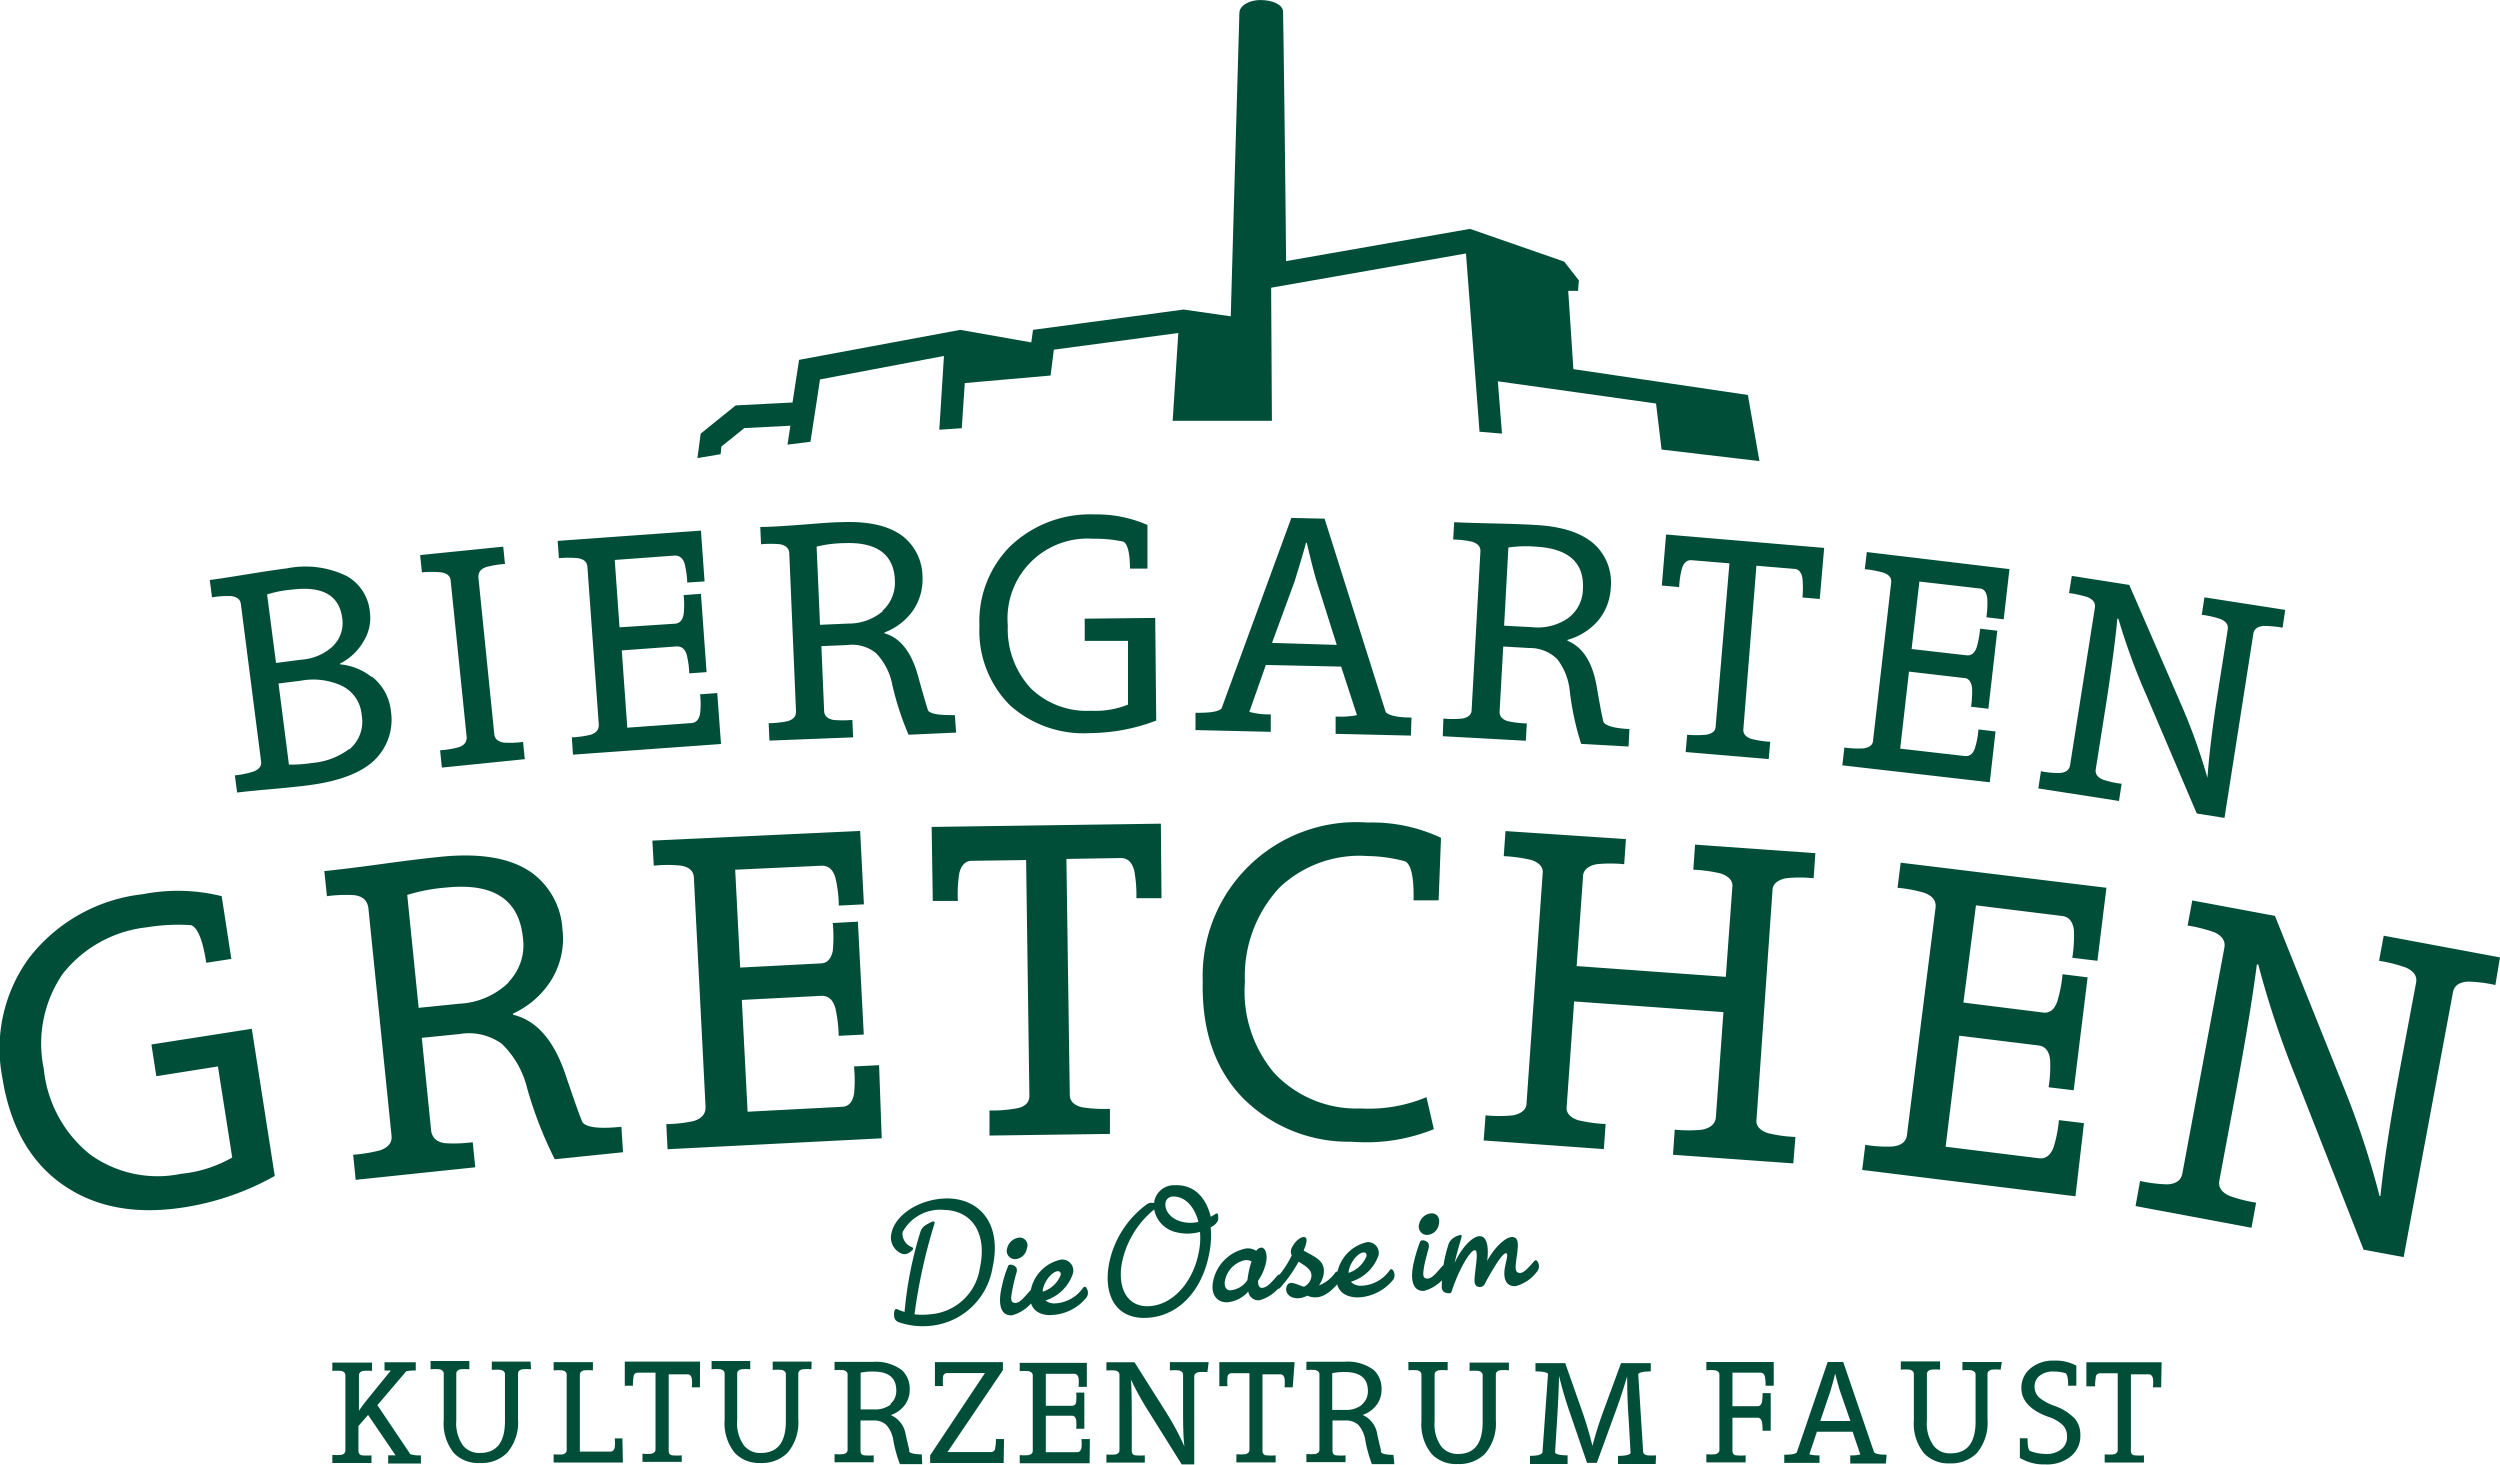 <svg xmlns="http://www.w3.org/2000/svg" xmlns:xlink="http://www.w3.org/1999/xlink" width="70.3mm" height="41.19mm" viewBox="0 0 199.27 116.75">
  <defs>
    <style>
      .a {
        fill: none;
      }

      .b {
        clip-path: url(#a);
      }

      .c {
        fill: #004e37;
      }
    </style>
    <clipPath id="a">
      <rect class="a" width="199.27" height="116.75"/>
    </clipPath>
  </defs>
  <g class="b">
    <path class="c" d="M139.32,31.48l-13.91-2.06L125,23.18l.78,0,.07-.83-1.17-1.5-7.51-2.61-14.66,2.57c0-1.68-.21-19.37-.24-19.9S101.47,0,100.45,0c-.83,0-1.63.41-1.66,1s-.63,22.38-.69,24.21l-3.76-.54-12,1.62-.14,1-5.66-1L63.69,28.68l-.52,3.4-4.53.23-2.79,2.25-.26,1.95,1.85-.31.06-.61,1.83-1.47L63,33.93l-.23,1.51,1.83-.23.52-3.38.24-1.59,9.88-1.87-.37,5.88,1.79-.12.24-3.6,6.84-.6L84,27.87l9.92-1.33-.45,7c1.4,0,2.82,0,4.25,0,1.21,0,2.43,0,3.66,0l-.06-10.61,15.53-2.73,1.08,14.21,1.79.15-.33-4.17L132,32.16l.44,3.67,7.8.92Z"/>
    <path class="c" d="M172.3,108.58h-6v1.92H167a3.61,3.61,0,0,1,.05-.71c0-.22.17-.33.34-.33h1.41v6.12c0,.17-.11.29-.33.34a3.54,3.54,0,0,1-.71,0v.65h3.13V116a3.66,3.66,0,0,1-.72,0c-.22,0-.32-.17-.32-.34v-6.12h1.41c.18,0,.29.11.35.33a3.85,3.85,0,0,1,0,.71h.65Zm-7,4.42a4.06,4.06,0,0,0-1.53-.94,4,4,0,0,1-1.21-.65,1.17,1.17,0,0,1-.39-.89,1.11,1.11,0,0,1,.34-.81,1.66,1.66,0,0,1,1.18-.39,3.28,3.28,0,0,1,.94.13c.15.09.22.42.22,1h.65v-1.6a3.41,3.41,0,0,0-1.77-.4,2.81,2.81,0,0,0-1.89.62,2,2,0,0,0-.72,1.56c0,1,.71,1.77,2.12,2.29a3,3,0,0,1,1.17.66,1.27,1.27,0,0,1,.35.93,1.23,1.23,0,0,1-.45,1,1.85,1.85,0,0,1-1.23.38,3.69,3.69,0,0,1-1.08-.17l-.21-.08c-.12-.1-.18-.43-.18-1H161v1.56a3.6,3.6,0,0,0,2,.52,3,3,0,0,0,2.12-.69,2.09,2.09,0,0,0,.7-1.63,2,2,0,0,0-.52-1.42m-5.74-4.42h-3.14v.66a3.91,3.91,0,0,1,.72,0c.22.06.33.17.33.35v3.72c0,1.7-.65,2.55-2,2.55a1.62,1.62,0,0,1-1.34-.6,3,3,0,0,1-.54-2v-3.72c0-.18.11-.29.33-.35a3.91,3.91,0,0,1,.72,0v-.66h-3.13v.66a3.71,3.71,0,0,1,.71,0c.22.06.33.17.33.35v3.69a3.74,3.74,0,0,0,.83,2.65,2.68,2.68,0,0,0,2,.78,2.9,2.9,0,0,0,2.18-.81,3.74,3.74,0,0,0,.86-2.67v-3.64c0-.18.11-.29.33-.35a3.91,3.91,0,0,1,.72,0Zm-14.47,4.7.79-2.32c.19-.65.32-1.13.4-1.46h0c.18.72.32,1.21.41,1.47l.8,2.31Zm5.29,2.69c-.54,0-.86-.06-1-.19l-2.46-7.2h-1.24l-2.46,7.2c-.1.13-.43.19-1,.19v.65h2.81V116a2.79,2.79,0,0,1-.81-.08l.6-1.8h2.85l.61,1.81a2.77,2.77,0,0,1-.8.07v.65h2.84Zm-9-7.39h-5.37v.66a3.71,3.71,0,0,1,.71,0c.22.06.33.17.33.35v6c0,.17-.11.29-.33.34a3.46,3.46,0,0,1-.71,0v.65h3.13V116a3.66,3.66,0,0,1-.72,0c-.22,0-.33-.17-.33-.34V113h2c.18,0,.29.11.35.32a3.66,3.66,0,0,1,.05.72h.65v-3h-.65a3.66,3.66,0,0,1-.05.72c-.06.22-.17.32-.35.32h-2v-2.67h2.24c.18,0,.29.11.35.33a3.54,3.54,0,0,1,.05.71h.65ZM132,116a4.71,4.71,0,0,1-.69,0c-.22-.05-.34-.15-.34-.3l-.39-6.18q.15-.21,1-.21v-.66h-2.37l-1.43,3.89c-.33.9-.61,1.8-.85,2.71h0c-.22-.91-.49-1.82-.8-2.71l-1.37-3.89h-2.37v.66c.56,0,.89.06,1,.19l-.44,6.21c0,.22-.36.33-1,.33v.65h3V116q-.84,0-1-.21l.16-2.59c.07-1.13.13-2.31.16-3.54h0c.22.94.53,2,.92,3.11l1.31,3.83h.78l1.42-3.9c.38-1,.72-2.07,1-3h0c0,.67,0,1.83.12,3.46l.15,2.66c-.09.15-.43.22-1,.22v.65h3Zm-11.73-7.39h-3.13v.66a4.05,4.05,0,0,1,.72,0c.21.06.32.17.32.35v3.72q0,2.55-1.95,2.55a1.66,1.66,0,0,1-1.35-.6,3,3,0,0,1-.53-2v-3.72c0-.18.1-.29.32-.35a3.91,3.91,0,0,1,.72,0v-.66h-3.13v.66a3.91,3.91,0,0,1,.72,0c.21.06.32.17.32.35v3.69a3.74,3.74,0,0,0,.83,2.65,2.68,2.68,0,0,0,2.06.78,2.9,2.9,0,0,0,2.17-.81,3.7,3.7,0,0,0,.87-2.67v-3.64c0-.18.1-.29.32-.35a3.91,3.91,0,0,1,.72,0Zm-11.7,3.35a2,2,0,0,1-1.32.42h-1.06v-2.93a4.42,4.42,0,0,1,1-.09c1.23,0,1.84.5,1.84,1.5a1.35,1.35,0,0,1-.49,1.1m2.53,4c-.58,0-.91-.08-1-.22l0-.17c-.06-.23-.15-.62-.28-1.17a2,2,0,0,0-1.18-1.62v0a2.3,2.3,0,0,0,1.07-.74,2,2,0,0,0,.44-1.31,2,2,0,0,0-.62-1.53,3.45,3.45,0,0,0-2.33-.66l-1.55,0-1.49,0v.66a3.78,3.78,0,0,1,.71,0c.22.06.33.17.33.35v6c0,.17-.11.29-.33.34a3.61,3.61,0,0,1-.71,0v.65h3.12V116a3.66,3.66,0,0,1-.72,0c-.22,0-.32-.17-.32-.34v-2.44h1a1.47,1.47,0,0,1,1.07.36,2.4,2.4,0,0,1,.54,1.19,11,11,0,0,0,.53,1.93h1.79Zm-7.88-7.39h-6v1.92h.65a3.61,3.61,0,0,1,0-.71c0-.22.17-.33.34-.33h1.41v6.12c0,.17-.11.29-.33.34a3.61,3.61,0,0,1-.71,0v.65h3.13V116a3.66,3.66,0,0,1-.72,0c-.22,0-.33-.17-.33-.34v-6.12h1.42c.17,0,.29.11.34.33a3.61,3.61,0,0,1,0,.71h.65Zm-6.85,0H93.25v.66a3.91,3.91,0,0,1,.72,0c.22.06.33.17.33.34V112c0,1.33,0,2.43.11,3.3h0A21.43,21.43,0,0,0,93,112.65l-2.57-4.07H88.19v.66a3.91,3.91,0,0,1,.72,0c.22.06.32.17.32.35v6c0,.17-.1.29-.32.34a3.66,3.66,0,0,1-.72,0v.65h3.06V116a3.61,3.61,0,0,1-.71,0c-.22,0-.33-.17-.33-.34v-2.4c0-1.37,0-2.48-.07-3.31l0,0a24,24,0,0,0,1.5,2.69l2.55,4.08h1v-7c0-.18.11-.29.33-.35a3.91,3.91,0,0,1,.72,0Zm-9.47,6.13H86.2a3.66,3.66,0,0,1,0,.72c-.06.22-.17.33-.35.33H83.36v-2.91h2.08c.17,0,.29.11.34.33a3.61,3.61,0,0,1,0,.71h.65V111h-.65a3.66,3.66,0,0,1,0,.72c0,.22-.17.33-.34.33H83.36v-2.55h2.26c.18,0,.29.11.35.33a3.78,3.78,0,0,1,0,.71h.66v-1.91H81.28v.66a3.71,3.71,0,0,1,.71,0c.22.06.33.17.33.35v6c0,.17-.11.29-.33.34a3.46,3.46,0,0,1-.71,0v.65h5.57Zm-6.84,0h-.65a2.91,2.91,0,0,1-.06.72c0,.21-.17.32-.34.32H75.52l4.42-6.53v-.64H74.52v1.91h.65a3.61,3.61,0,0,1,0-.71c0-.22.17-.33.34-.33h3L74.14,116v.61H80Zm-9-2.78a2,2,0,0,1-1.32.42H68.6v-2.93a4.52,4.52,0,0,1,1-.09c1.23,0,1.84.5,1.84,1.5a1.35,1.35,0,0,1-.49,1.1m2.52,4c-.57,0-.9-.08-1-.22l0-.17c-.06-.23-.15-.62-.28-1.17A2,2,0,0,0,71,112.79v0a2.3,2.3,0,0,0,1.07-.74,2,2,0,0,0,.44-1.31,2,2,0,0,0-.62-1.53,3.45,3.45,0,0,0-2.33-.66l-1.55,0-1.49,0v.66a3.85,3.85,0,0,1,.71,0c.22.06.33.17.33.35v6c0,.17-.11.29-.33.34a3.61,3.61,0,0,1-.71,0v.65h3.12V116a3.66,3.66,0,0,1-.72,0c-.22,0-.33-.17-.33-.34v-2.44h1a1.45,1.45,0,0,1,1.06.36,2.32,2.32,0,0,1,.55,1.19,10.11,10.11,0,0,0,.53,1.93h1.78Zm-8.78-7.39H61.59v.66a3.91,3.91,0,0,1,.72,0c.22.06.33.17.33.35v3.72c0,1.7-.65,2.55-2,2.55a1.62,1.62,0,0,1-1.34-.6,3,3,0,0,1-.54-2v-3.72c0-.18.11-.29.33-.35a3.85,3.85,0,0,1,.71,0v-.66H56.72v.66a3.71,3.71,0,0,1,.71,0c.22.06.33.17.33.35v3.69a3.74,3.74,0,0,0,.83,2.65,2.68,2.68,0,0,0,2,.78,2.9,2.9,0,0,0,2.18-.81,3.74,3.74,0,0,0,.86-2.67v-3.64c0-.18.11-.29.33-.35a3.91,3.91,0,0,1,.72,0Zm-8.89,0h-6v1.92h.65a3.61,3.61,0,0,1,.05-.71c0-.22.17-.33.34-.33h1.41v6.12c0,.17-.11.29-.33.34a3.54,3.54,0,0,1-.71,0v.65h3.13V116a3.66,3.66,0,0,1-.72,0c-.22,0-.32-.17-.32-.34v-6.12H54.8c.18,0,.29.11.34.33a3,3,0,0,1,0,.71h.65Zm-6.19,6.12H49a3.66,3.66,0,0,1,0,.72c-.05.22-.17.33-.34.33H46.22v-6.12c0-.18.1-.29.32-.35a3.91,3.91,0,0,1,.72,0v-.66H44.13v.66a3.91,3.91,0,0,1,.72,0c.21.06.32.17.32.35v6c0,.17-.11.29-.32.34a3.66,3.66,0,0,1-.72,0v.65h5.52Zm-7.32-6.12H39.2v.66a3.91,3.91,0,0,1,.72,0c.22.06.33.17.33.35v3.72c0,1.7-.66,2.55-2,2.55a1.66,1.66,0,0,1-1.35-.6,3.08,3.08,0,0,1-.53-2v-3.72c0-.18.11-.29.32-.35a4.05,4.05,0,0,1,.72,0v-.66H34.32v.66a3.91,3.91,0,0,1,.72,0c.22.06.33.17.33.35v3.69a3.74,3.74,0,0,0,.82,2.65,2.7,2.7,0,0,0,2.06.78,2.88,2.88,0,0,0,2.17-.81,3.7,3.7,0,0,0,.87-2.67v-3.64c0-.18.11-.29.33-.35a3.71,3.71,0,0,1,.71,0ZM33.55,116a2.44,2.44,0,0,1-.84-.09L30.08,112l2.3-2.7a3.08,3.08,0,0,1,.76-.06v-.66H30.65v.66h.5l-1.91,2.35c-.22.28-.43.56-.63.86h0v-2.83c0-.18.11-.29.32-.35a4.05,4.05,0,0,1,.72,0v-.66H26.49v.66a3.91,3.91,0,0,1,.72,0c.21.06.32.17.32.35v6c0,.17-.11.29-.32.34a3.66,3.66,0,0,1-.72,0v.65h3.12V116a3.81,3.81,0,0,1-.72,0c-.21,0-.32-.17-.32-.34v-2l.77-.88L31.53,116l-.59,0v.65h2.61Z"/>
    <path class="c" d="M118.54,100.53c.14-1.11,0-2-.6-2s-1.49,1-2,2.14c.13-.56.3-1.2.54-2,.07-.23,0-.27-.2-.21a1.8,1.8,0,0,0-.46.23,1,1,0,0,0-.39.58,11,11,0,0,0-.51,3.29.48.48,0,0,0,.2.43.85.85,0,0,0,.34.09c.13,0,.21,0,.27-.21.51-1.57,1.4-3.15,1.8-3.22s0,1.68,0,2.41c0,.4.19.53.44.52a.43.43,0,0,0,.39-.27c.53-1,1.36-2.4,1.66-2.42s-.08.85-.11,1.5.21,1.17.91,1.12a3.11,3.11,0,0,0,1.68-1.14.66.66,0,0,0,.16-.54.79.79,0,0,0-.13-.31c-.06-.08-.13-.11-.24,0-.49.55-.87,1-1.19.94s-.35-.3-.21-1.26.19-1.55-.32-1.6-1.4.76-2,1.85m-4.72-.87c.08-.29.05-.47-.07-.57a.59.59,0,0,0-.34-.15c-.14,0-.21,0-.28.19a12.15,12.15,0,0,0-.46,1.53c-.34,1.43-.09,2.37.81,2.31a3.13,3.13,0,0,0,1.67-1.13.58.58,0,0,0,.16-.53.82.82,0,0,0-.12-.32c-.07-.08-.14-.1-.25,0-.48.54-.82,1-1.18,1s-.38-.23-.31-.75.22-1,.37-1.6m.27-2.85a1.07,1.07,0,0,0-1,.85.66.66,0,0,0,.65.87,1,1,0,0,0,.92-.86c.12-.53-.18-.88-.61-.86m-6.58,4.75a1.11,1.11,0,0,1,0-.17c.16-.75.74-1.42,1.19-1.47.16,0,.26.1.23.3a2.29,2.29,0,0,1-1.44,1.34m.21.7a3.35,3.35,0,0,0,2.19-2.1A.87.87,0,0,0,109,99a3.11,3.11,0,0,0-2.42,2.5c-.26,1.44.71,1.94,1.74,1.91a3.81,3.81,0,0,0,2.67-1.34.62.62,0,0,0,.16-.52.83.83,0,0,0-.13-.32c-.06-.08-.13-.11-.24,0a2.87,2.87,0,0,1-2.25,1.25,1.12,1.12,0,0,1-.78-.24m-2.69.3a2.14,2.14,0,0,0,.42-.86c.27-1.2-.69-1.49-1.57-2,.19-.46.41-1.1,0-1.08s-.88.61-1,1a.69.69,0,0,0,.05.46,7.59,7.59,0,0,1-1.14,1.74.63.63,0,0,0-.17.5.89.89,0,0,0,.14.35c.07.08.13.12.24,0a10.82,10.82,0,0,0,1.48-2.09c.44.3,1.16.62,1,1.3a1.08,1.08,0,0,1-.57.7c-.48-.11-1.14-.57-1.36-.08s.15,1,.86,1a1.68,1.68,0,0,0,.76-.21c1,.44,1.82-.24,2.47-1a.63.63,0,0,0,.15-.53.69.69,0,0,0-.12-.32c-.07-.08-.13-.11-.26,0a2.78,2.78,0,0,1-1.39,1.06m-5.29-1.94a5.9,5.9,0,0,0-.2.72c-.06.27-.1.53-.13.77a1.84,1.84,0,0,1-1.37.82c-.32,0-.54-.32-.4-.86a2.06,2.06,0,0,1,1.54-1.54.91.91,0,0,1,.56.09m-.26,2.43a.82.82,0,0,0,.88.67,3.11,3.11,0,0,0,1.67-1.14.64.64,0,0,0,.16-.53,1.12,1.12,0,0,0-.12-.32c-.07-.08-.14-.1-.25,0-.49.55-.84,1-1.27,1-.19,0-.31-.21-.29-.57a4,4,0,0,0,.65-1.54c.08-.44,0-1-.34-1.1-.17,0-.33.07-.46.26a1.2,1.2,0,0,0-.8-.19,3.32,3.32,0,0,0-2.62,2.54c-.27,1.24.39,1.78,1.12,1.75a2.51,2.51,0,0,0,1.67-.86M92,96.4a2.28,2.28,0,0,0,1.65,1.79,3.76,3.76,0,0,0,2,0,5.7,5.7,0,0,1-.12,1.73c-.48,2.35-2.09,4.1-3.94,4.19s-2.52-1.61-2.16-3.47A7.36,7.36,0,0,1,92,96.4m3.49,1c-1.54.31-2.71-.57-2.59-1.52a.59.59,0,0,1,.62-.51c1,0,1.7.87,2,2m1-.32c-.34-1.53-1.3-2.63-2.82-2.58A1.6,1.6,0,0,0,92,95.79l0,.09-.09,0a.65.65,0,0,0-.51.12,7.69,7.69,0,0,0-3,4.73c-.44,2.3.4,4.43,3,4.31s4.47-2.25,5-5.21a7,7,0,0,0,.1-2l.22-.14a.89.89,0,0,0,.37-.44,1.72,1.72,0,0,0,0-.39c0-.12-.08-.19-.21-.1a6,6,0,0,1-.53.31m-13.23,5.89a1.11,1.11,0,0,1,0-.17c.16-.75.74-1.42,1.19-1.47.16,0,.26.1.24.3a2.28,2.28,0,0,1-1.45,1.34m.21.7a3.36,3.36,0,0,0,2.19-2.09.88.88,0,0,0-.94-1.17,3.1,3.1,0,0,0-2.41,2.5c-.27,1.45.7,2,1.73,1.91a3.77,3.77,0,0,0,2.67-1.33.65.65,0,0,0,.16-.53,1,1,0,0,0-.12-.32c-.07-.08-.14-.1-.25,0a2.91,2.91,0,0,1-2.25,1.26,1.17,1.17,0,0,1-.78-.25M81,101.53c.09-.3.06-.48-.07-.58a.67.67,0,0,0-.33-.15c-.14,0-.22,0-.28.2a9.12,9.12,0,0,0-.46,1.52c-.35,1.44-.09,2.38.8,2.32a3.13,3.13,0,0,0,1.68-1.14.61.61,0,0,0,.16-.53.9.9,0,0,0-.13-.32c-.06-.08-.13-.1-.24,0-.48.53-.83,1-1.19,1s-.38-.24-.3-.76a16.12,16.12,0,0,1,.36-1.59m.28-2.86a1.11,1.11,0,0,0-1,.85.66.66,0,0,0,.66.87,1,1,0,0,0,.91-.86.62.62,0,0,0-.6-.86m-8.35,6.07a43.32,43.32,0,0,1,1.57-7.13c.06-.2,0-.26-.19-.2a4.59,4.59,0,0,0-.48.26.94.94,0,0,0-.44.56,30.58,30.58,0,0,0-1.26,6.37,4.52,4.52,0,0,1-.54-.2c-.17-.08-.24,0-.28.16a1.42,1.42,0,0,0,0,.46.53.53,0,0,0,.37.4,5.79,5.79,0,0,0,2.35.3,5.55,5.55,0,0,0,5.11-4.64c.77-3.44-.95-5.48-3.56-5.53-2.23,0-4.19,1.3-4.49,2.76a1.39,1.39,0,0,0,.78,1.63.68.68,0,0,0,.51,0,1.48,1.48,0,0,0,.35-.25c.11-.1.11-.2,0-.25a1.16,1.16,0,0,1-.76-1.2,3.4,3.4,0,0,1,3.35-1.77c2.08.05,3.44,1.74,2.81,4.65a4.32,4.32,0,0,1-4,3.67,5.45,5.45,0,0,1-1.21,0"/>
    <path class="c" d="M199.27,76.31,190,74.58l-.37,2a11.85,11.85,0,0,1,2.14.54c.64.29.91.69.81,1.21l-1.31,7q-1.12,6-1.53,10l-.07,0a68.94,68.94,0,0,0-2.87-8.7L181.33,73l-6.59-1.23-.37,2a11.85,11.85,0,0,1,2.14.54c.62.29.89.7.79,1.23l-3.35,18c-.1.53-.49.82-1.18.86a11.19,11.19,0,0,1-2.19-.27l-.36,2,9.24,1.73.37-2a11.26,11.26,0,0,1-2.14-.55c-.62-.28-.89-.69-.79-1.22l1.35-7.22c.77-4.16,1.32-7.5,1.64-10l.11,0a74.38,74.38,0,0,0,3,9l5.4,13.74,3.19.59,3.93-21.11c.1-.52.49-.81,1.18-.85a11.11,11.11,0,0,1,2.2.27ZM166.11,89.52l-2-.24a9.88,9.88,0,0,1-.43,2.18c-.25.64-.64.93-1.17.86l-7.43-.92,1.09-8.85,6.32.78c.53.07.84.44.92,1.13a10.68,10.68,0,0,1-.12,2.2l2,.24,1.11-9-2-.25a10.71,10.71,0,0,1-.42,2.18q-.36,1-1.17.87l-6.31-.79,1-7.75,6.88.85c.53.07.84.44.93,1.13a11.8,11.8,0,0,1-.13,2.2l2,.24.72-5.82-16.4-2-.25,2a11.21,11.21,0,0,1,2.16.41c.65.25.93.64.87,1.17L152,90.46c-.06.53-.44.84-1.12.92a10.21,10.21,0,0,1-2.2-.13l-.25,2,17,2.1Zm-23,1.1a10.79,10.79,0,0,1-2.18-.3c-.65-.21-1-.59-.92-1.12L141.28,71c0-.54.4-.86,1.08-1a10.44,10.44,0,0,1,2.2,0l.14-2-9.59-.68-.14,2a11.46,11.46,0,0,1,2.18.3c.66.22,1,.59.93,1.11l-.52,7.13L125.67,77l.51-7.12c0-.53.4-.86,1.08-1a11.47,11.47,0,0,1,2.2,0l.14-2L120,66.24l-.14,2a12,12,0,0,1,2.18.3c.65.21,1,.58.92,1.11L121.68,87.9c0,.53-.39.85-1.07,1a11.48,11.48,0,0,1-2.2,0l-.15,2,9.58.69.14-2a11.87,11.87,0,0,1-2.18-.3c-.66-.22-1-.59-.92-1.13l.59-8.34,11.9.85-.6,8.37q-.06.78-1.08,1a10.65,10.65,0,0,1-2.2,0l-.14,2,9.59.69ZM114.86,66.78A12.9,12.9,0,0,0,109,65.56,12.25,12.25,0,0,0,95.87,78.21q-.14,5.92,3.26,9.37A11.89,11.89,0,0,0,107.74,91a14.36,14.36,0,0,0,6.55-1l-.59-2.55a11.92,11.92,0,0,1-5.24.9,9,9,0,0,1-6.89-2.82,10.08,10.08,0,0,1-2.34-7.27A10.36,10.36,0,0,1,102,70.73a9.26,9.26,0,0,1,7-2.5,12.35,12.35,0,0,1,3,.42c.49.26.71,1.3.67,3.11l2,0ZM92.53,65.65l-18.27.26.09,5.9,2,0a10.68,10.68,0,0,1,.11-2.2c.16-.67.51-1,1-1l4.33-.06.26,18.79c0,.52-.32.87-1,1a10.69,10.69,0,0,1-2.18.17l0,2,9.6-.13,0-2a11.23,11.23,0,0,1-2.2-.12c-.67-.15-1-.5-1-1L85,68.46l4.34-.07c.54,0,.89.33,1.07,1a10.78,10.78,0,0,1,.17,2.2l2,0ZM70.07,84.9l-2,.1a10.82,10.82,0,0,1,0,2.22c-.14.68-.47,1-1,1l-7.48.39-.46-8.91,6.36-.33c.53,0,.9.29,1.1,1a11.25,11.25,0,0,1,.26,2.19l2-.1-.47-9-2,.11a12.14,12.14,0,0,1,0,2.22c-.14.67-.47,1-1,1L59,77.12l-.4-7.8L65.5,69c.53,0,.9.29,1.1,1a10.79,10.79,0,0,1,.26,2.18l2-.1-.3-5.85L52,67l.11,2a10.29,10.29,0,0,1,2.2,0c.67.13,1,.46,1,1l.93,18.25c0,.53-.29.9-.94,1.1a11.26,11.26,0,0,1-2.19.25l.1,2,17.07-.87ZM40.53,78.32A6.07,6.07,0,0,1,36.63,80l-3.26.33-.91-9a14.29,14.29,0,0,1,3.12-.59q5.64-.57,6.1,4a4.23,4.23,0,0,1-1.15,3.54m9,11.53c-1.76.18-2.79.06-3.11-.37l-.2-.5c-.26-.69-.66-1.85-1.21-3.47-.92-2.62-2.29-4.16-4.12-4.59v-.09a7.08,7.08,0,0,0,3-2.59,6.27,6.27,0,0,0,.94-4.14,6,6,0,0,0-2.39-4.46q-2.47-1.8-7.32-1.31c-1.19.12-2.76.31-4.72.58s-3.48.45-4.55.56l.21,2a11.3,11.3,0,0,1,2.2-.08c.68.1,1,.42,1.1,1l1.85,18.19c.05.52-.24.9-.89,1.14a12,12,0,0,1-2.17.36l.2,2,9.53-1-.2-2a11.29,11.29,0,0,1-2.2.08c-.68-.1-1-.41-1.11-.95l-.75-7.45,3-.3A4.46,4.46,0,0,1,40,83.2a7.28,7.28,0,0,1,2,3.47,31.73,31.73,0,0,0,2.22,5.73l5.44-.56ZM20.07,82l-8,1.25.39,2.53L17.37,85l1.14,7.26a10.16,10.16,0,0,1-4.09,1.3A9.18,9.18,0,0,1,7.16,92a10,10,0,0,1-3.67-6.81A9.83,9.83,0,0,1,5,77.62a9.89,9.89,0,0,1,6.71-3.71,15.4,15.4,0,0,1,3.52-.17c.52.19.93,1.17,1.21,3l2-.31-.77-5a14.47,14.47,0,0,0-6.27-.16,13.29,13.29,0,0,0-9.08,5.08A12.23,12.23,0,0,0,.19,85.91q.92,5.78,4.79,8.5t9.64,1.83a21.49,21.49,0,0,0,7.28-2.51Z"/>
    <path class="c" d="M182.15,48.61l-6.44-1L175.5,49a7.81,7.81,0,0,1,1.49.34c.44.18.64.46.58.82L176.81,55q-.66,4.18-.86,7h0a46.63,46.63,0,0,0-2.16-6l-4.07-9.38-4.58-.72-.22,1.37a8.73,8.73,0,0,1,1.49.33c.44.19.63.47.57.83L165,61c-.06.36-.33.57-.8.61a6.84,6.84,0,0,1-1.52-.14l-.21,1.37,6.43,1,.21-1.37a7.45,7.45,0,0,1-1.49-.33c-.44-.19-.63-.46-.57-.83l.79-5q.68-4.34.93-7l.08,0a50.67,50.67,0,0,0,2.25,6.14l4,9.39,2.21.35,2.3-14.68c.06-.37.32-.57.8-.62a8.4,8.4,0,0,1,1.53.14ZM159.06,58.3l-1.36-.16a7.07,7.07,0,0,1-.29,1.52c-.16.44-.43.64-.8.6l-5.15-.59.7-6.14,4.38.51c.37,0,.58.3.65.77a8.49,8.49,0,0,1-.08,1.52l1.38.16.71-6.22-1.37-.16a7.83,7.83,0,0,1-.28,1.51c-.17.45-.43.65-.8.61l-4.38-.5.62-5.38,4.77.55c.37,0,.58.3.64.77a7.52,7.52,0,0,1-.07,1.53l1.38.16.46-4L148.8,44l-.16,1.37a7.52,7.52,0,0,1,1.5.28c.45.16.65.43.6.8L149.3,59c0,.37-.3.59-.77.65a7.41,7.41,0,0,1-1.52-.07L146.85,61l11.75,1.35ZM145.4,43.67,132.8,42.6l-.34,4.07,1.38.12a7.37,7.37,0,0,1,.23-1.51q.23-.68.78-.63l3,.25-1.1,13c0,.37-.28.58-.76.66a8,8,0,0,1-1.51,0l-.12,1.38,6.62.56.12-1.38a7.24,7.24,0,0,1-1.51-.23q-.68-.23-.63-.78L140,45.09l3,.25c.37,0,.59.28.67.75a8.16,8.16,0,0,1,0,1.53l1.38.12ZM125,49.26a4.23,4.23,0,0,1-2.85.73l-2.26-.12.34-6.23a9.64,9.64,0,0,1,2.2-.07q3.92.23,3.74,3.39a2.92,2.92,0,0,1-1.17,2.3m4.88,8.85c-1.21-.06-1.91-.26-2.08-.58l-.08-.37c-.11-.5-.26-1.33-.46-2.5-.34-1.9-1.11-3.09-2.32-3.59V51a5,5,0,0,0,2.36-1.44,4.39,4.39,0,0,0,1.09-2.73,4.14,4.14,0,0,0-1.16-3.31q-1.49-1.5-4.86-1.68c-.83-.05-1.92-.09-3.29-.12s-2.43-.06-3.17-.1L115.83,43a7.82,7.82,0,0,1,1.52.18c.45.15.67.4.65.77l-.7,12.64c0,.36-.26.59-.73.68a7.66,7.66,0,0,1-1.52,0L115,58.68l6.62.36.08-1.38a8.05,8.05,0,0,1-1.52-.18c-.45-.14-.67-.4-.65-.77l.29-5.18,2.09.12a3.09,3.09,0,0,1,2.22.89,5,5,0,0,1,1,2.6,22.39,22.39,0,0,0,.9,4.15l3.78.21Zm-28.49-6.87,1.8-4.9c.42-1.37.73-2.4.91-3.08h.06c.36,1.53.63,2.58.81,3.14l1.58,5Zm11.12,5.95c-1.14,0-1.83-.17-2.06-.44l-4.87-15.41-2.65-.06L97.37,56.46c-.23.26-.92.37-2.08.35l0,1.38,6,.14,0-1.39a6.07,6.07,0,0,1-1.71-.2L100.9,53l6,.13L108.16,57a6.68,6.68,0,0,1-1.7.11l0,1.38,6,.14ZM92.08,49.25l-5.62.06,0,1.77,3.45,0,0,5.08a6.91,6.91,0,0,1-2.93.49,6.4,6.4,0,0,1-4.82-1.79,6.94,6.94,0,0,1-1.83-5,6.37,6.37,0,0,1,6.79-6.92,10.64,10.64,0,0,1,2.42.23c.34.18.52.9.53,2.15h1.39l0-3.48A10.13,10.13,0,0,0,87.22,41a9.21,9.21,0,0,0-6.73,2.57,8.49,8.49,0,0,0-2.42,6.34,8.38,8.38,0,0,0,2.43,6.3,8.79,8.79,0,0,0,6.42,2.22,14.91,14.91,0,0,0,5.24-1Zm-21.7-.55a4.18,4.18,0,0,1-2.76,1l-2.26.1-.27-6.23a9.42,9.42,0,0,1,2.18-.28c2.61-.11,4,.89,4.06,3a3,3,0,0,1-1,2.4M76.11,57c-1.22,0-1.93-.07-2.14-.38l-.11-.35c-.15-.49-.39-1.31-.7-2.45-.52-1.85-1.41-3-2.66-3.34v-.07a4.9,4.9,0,0,0,2.21-1.66A4.38,4.38,0,0,0,73.53,46a4.15,4.15,0,0,0-1.47-3.18q-1.64-1.34-5-1.2c-.82,0-1.92.11-3.29.21S61.34,42,60.6,42l.06,1.38a8.35,8.35,0,0,1,1.53,0c.46.1.7.33.72.7l.54,12.65c0,.37-.21.61-.66.75a7.68,7.68,0,0,1-1.52.16l.06,1.39L68,58.77l-.06-1.39a8.38,8.38,0,0,1-1.53,0c-.46-.1-.7-.33-.72-.7l-.22-5.18,2.09-.09a3,3,0,0,1,2.29.67,5,5,0,0,1,1.27,2.48,22.74,22.74,0,0,0,1.3,4l3.79-.17ZM57.17,55.24l-1.37.1a6.28,6.28,0,0,1,0,1.54c-.08.47-.31.72-.68.75L50,58l-.44-6.16,4.39-.32c.38,0,.63.19.78.64a7.29,7.29,0,0,1,.21,1.51l1.38-.1-.45-6.24-1.38.1a6.94,6.94,0,0,1,0,1.53c-.08.47-.31.72-.68.75L49.38,50,49,44.63l4.79-.35c.37,0,.63.19.78.64a7.8,7.8,0,0,1,.21,1.51l1.38-.09-.29-4.05-11.42.82.1,1.38a7.66,7.66,0,0,1,1.53,0c.47.08.71.31.74.68l.91,12.61c0,.37-.19.63-.64.78a7.8,7.8,0,0,1-1.51.21l.09,1.38,11.8-.85ZM41.69,59.13a7.19,7.19,0,0,1-1.52.06c-.47-.07-.73-.29-.77-.66L38.13,46c0-.37.16-.64.61-.8a7.7,7.7,0,0,1,1.51-.25l-.14-1.38-6.62.67.14,1.38a7.81,7.81,0,0,1,1.53,0c.47.07.72.28.76.64L37.2,58.77c0,.36-.17.62-.61.78a7.24,7.24,0,0,1-1.51.25l.14,1.38,6.61-.67Zm-13.86.57a5.64,5.64,0,0,1-2.95,1.11,10.47,10.47,0,0,1-1.85.13l-.83-6.46L24,54.25a5.44,5.44,0,0,1,3.18.38A2.83,2.83,0,0,1,28.83,57a2.87,2.87,0,0,1-1,2.74m-1.27-8.26A4.1,4.1,0,0,1,24,52.58l-2,.26-.71-5.46A8.78,8.78,0,0,1,23.22,47q3.71-.48,4.06,2.28a2.55,2.55,0,0,1-.72,2.19m3.05,2.48a4.73,4.73,0,0,0-2.51-1v-.06A4.49,4.49,0,0,0,29,51.08a3.52,3.52,0,0,0,.48-2.32,3.66,3.66,0,0,0-1.81-2.83,7.5,7.5,0,0,0-4.8-.63c-.8.1-1.85.26-3.15.47s-2.31.37-3,.46l.18,1.38a7.38,7.38,0,0,1,1.52-.1c.48.06.74.27.78.64l1.61,12.54c.05.36-.15.63-.59.8a7,7,0,0,1-1.5.31l.18,1.37c.63-.08,1.56-.17,2.8-.28s2.18-.21,2.81-.29c2.76-.35,4.65-1.14,5.65-2.35a4.47,4.47,0,0,0,1-3.56,4,4,0,0,0-1.53-2.77"/>
  </g>
</svg>
